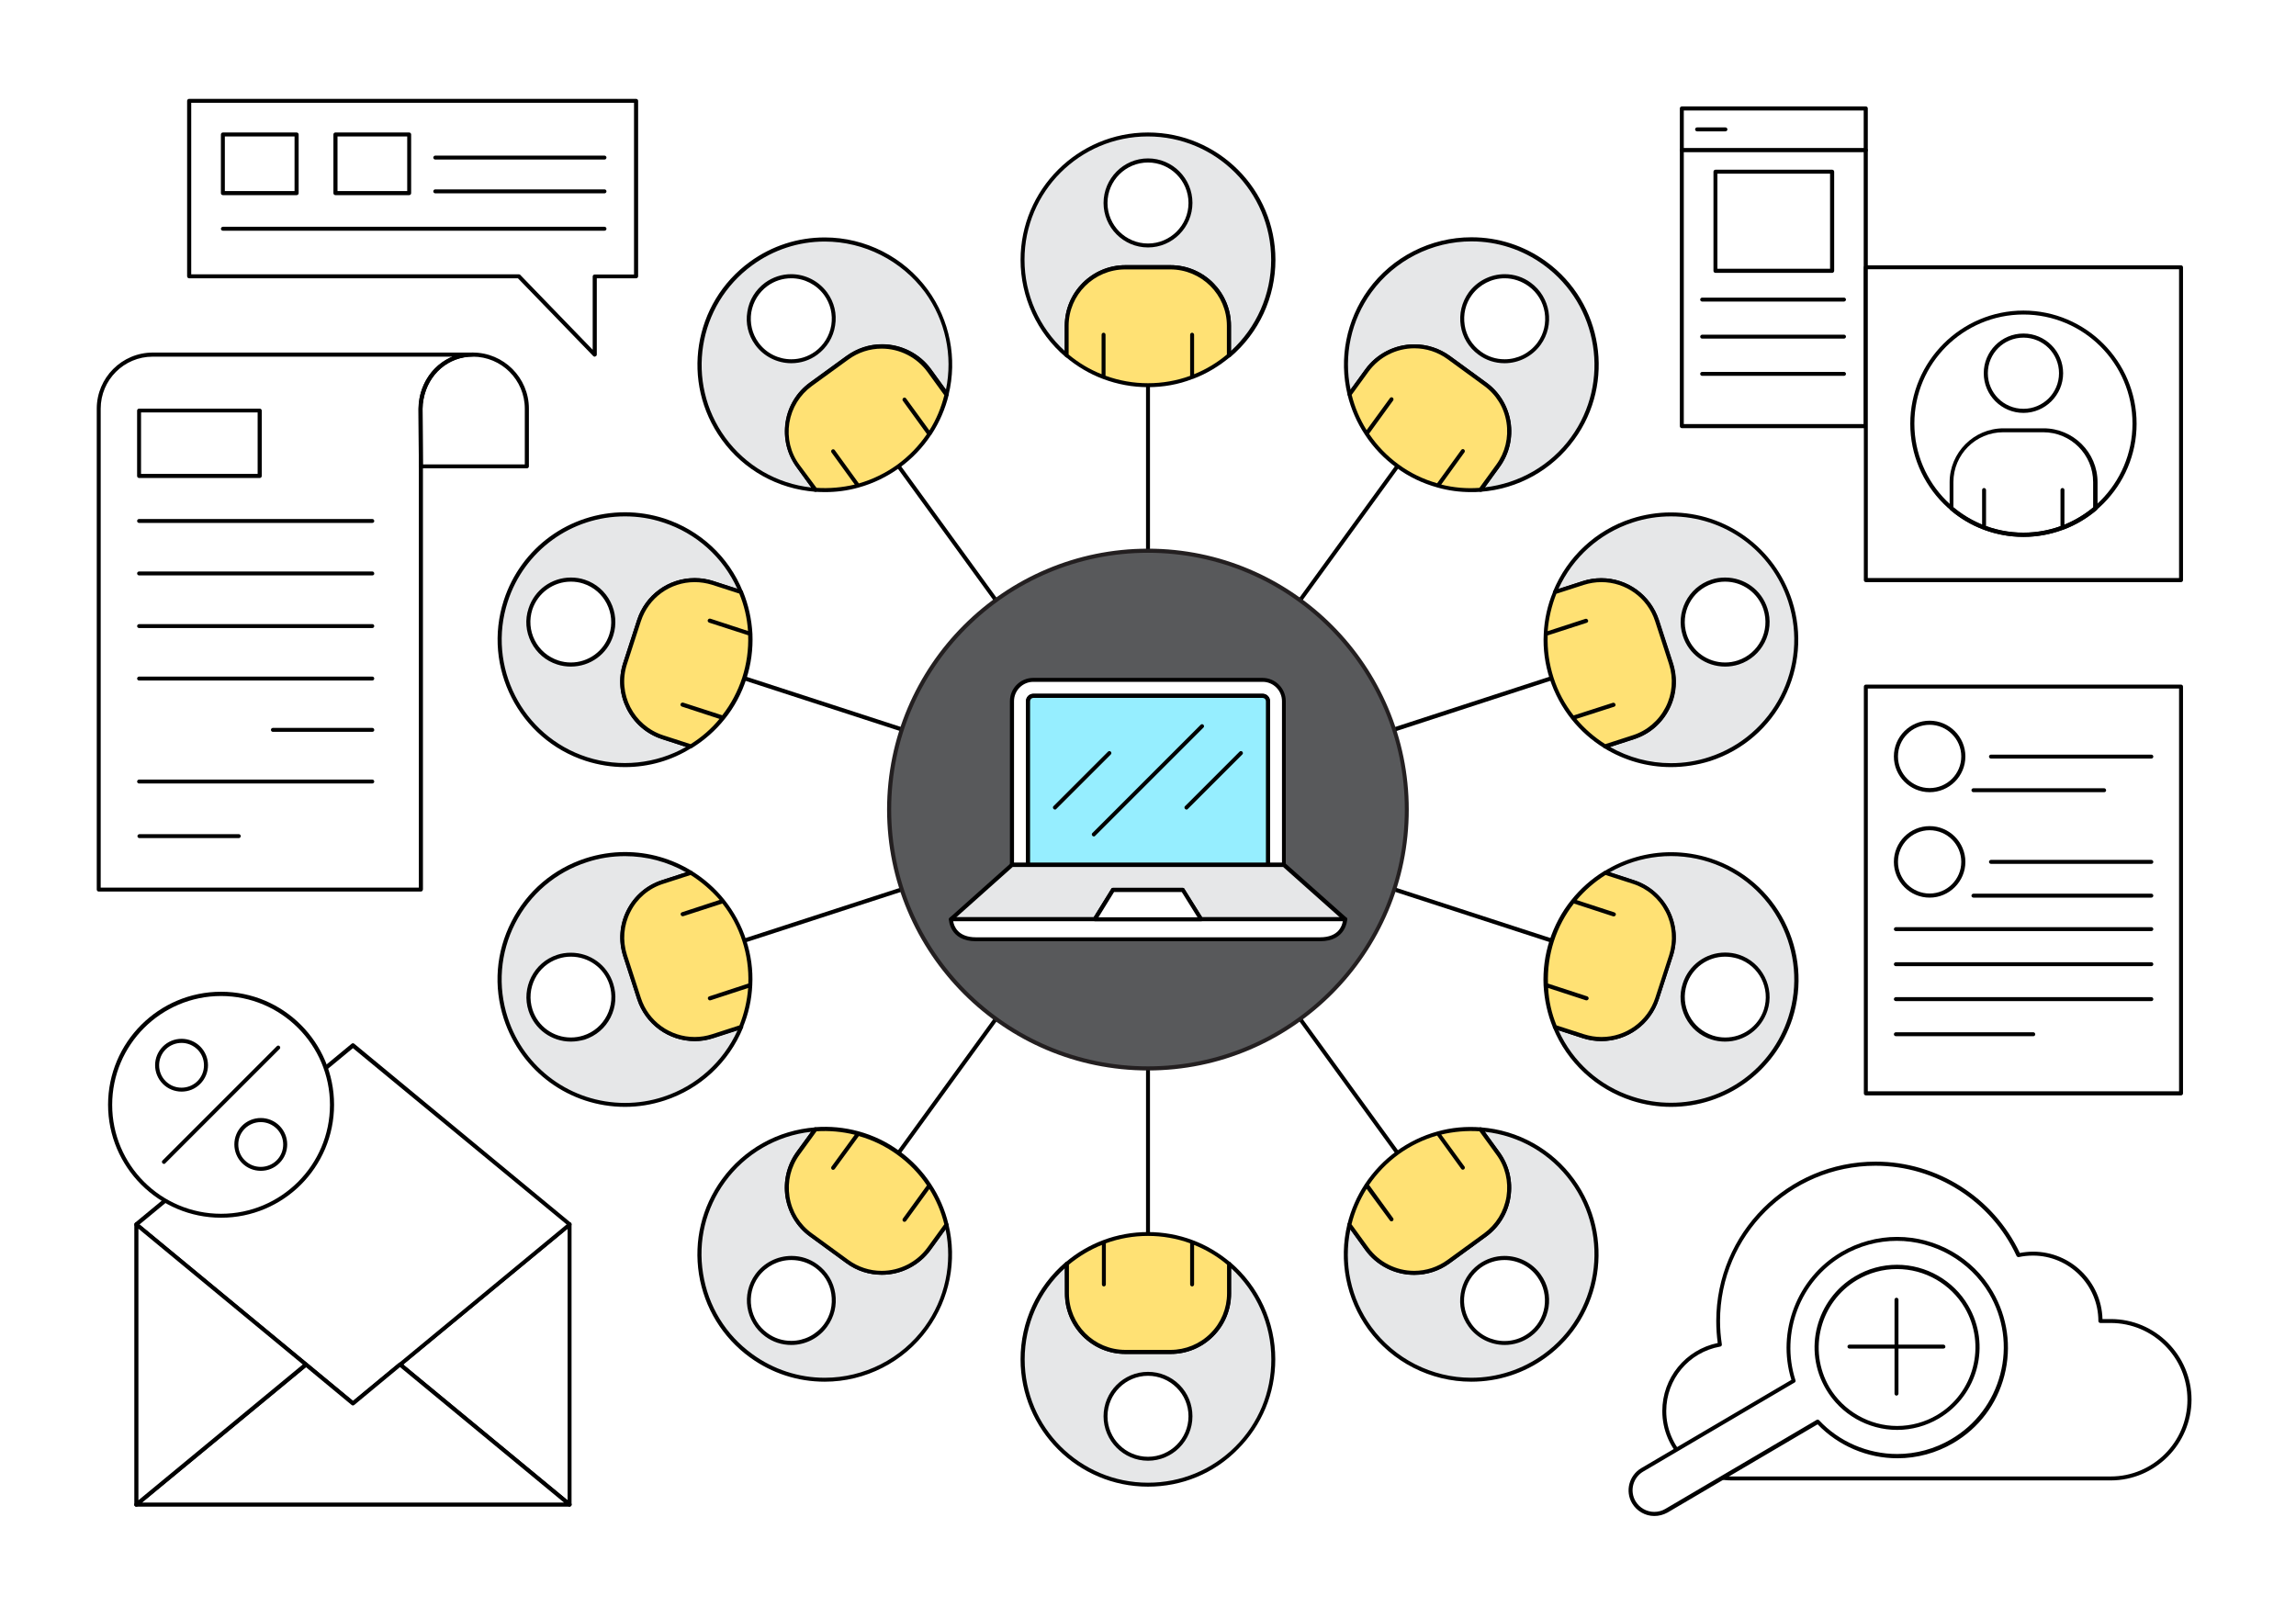 <?xml version="1.0" encoding="utf-8"?>
<!-- Generator: Adobe Illustrator 16.0.0, SVG Export Plug-In . SVG Version: 6.00 Build 0)  -->
<!DOCTYPE svg PUBLIC "-//W3C//DTD SVG 1.1//EN" "http://www.w3.org/Graphics/SVG/1.1/DTD/svg11.dtd">
<svg version="1.1" id="Layer_1" xmlns="http://www.w3.org/2000/svg" xmlns:xlink="http://www.w3.org/1999/xlink" x="0px" y="0px"
	 width="1400px" height="980px" viewBox="0 0 1400 980" enable-background="new 0 0 1400 980" xml:space="preserve">
<g>
	<g>
		<rect fill="#FFFFFF" width="1400" height="980"/>
	</g>
</g>
<g>
	<path fill="#E6E7E8" d="M776.4,158.5c0-42.2-34.2-76.4-76.4-76.4c-42.2,0-76.4,34.2-76.4,76.4c0,23.4,10.5,44.3,27,58.3v-18.1
		c0-19.7,16-35.7,35.7-35.7h27.5c19.7,0,35.7,16,35.7,35.7v18.1C765.9,202.7,776.4,181.8,776.4,158.5z"/>
	<path d="M749.4,218c-0.2,0-0.4,0-0.5-0.1c-0.4-0.2-0.7-0.6-0.7-1.1v-18.1c0-19-15.5-34.4-34.5-34.4h-27.5
		c-19,0-34.5,15.5-34.5,34.4v18.1c0,0.5-0.3,0.9-0.7,1.1c-0.4,0.2-1,0.1-1.3-0.2c-17.4-14.8-27.4-36.4-27.4-59.2
		c0-42.8,34.8-77.7,77.7-77.7c42.8,0,77.7,34.8,77.7,77.7c0,22.8-10,44.4-27.4,59.2C750,217.9,749.7,218,749.4,218z M686.2,161.7
		h27.5c20.4,0,36.9,16.6,36.9,36.9V214c15.6-14.3,24.5-34.4,24.5-55.6c0-41.5-33.7-75.2-75.2-75.2c-41.5,0-75.2,33.7-75.2,75.2
		c0,21.2,8.9,41.3,24.5,55.6v-15.4C649.3,178.3,665.9,161.7,686.2,161.7z"/>
</g>
<g>
	<path fill="#E6E7E8" d="M564.8,177.6c-24.8-34.2-72.6-41.7-106.8-16.9s-41.7,72.6-16.9,106.8c13.7,18.9,34.5,29.6,56.1,31.3
		l-10.6-14.6c-11.6-15.9-8-38.3,7.9-49.8l22.3-16.2c15.9-11.6,38.3-8,49.8,7.9l10.6,14.6C582.3,219.5,578.5,196.5,564.8,177.6z"/>
	<path d="M497.2,299.9C497.2,299.9,497.1,299.9,497.2,299.9c-22.9-1.7-43.7-13.3-57.1-31.8c-25.2-34.7-17.5-83.3,17.2-108.5
		c13.4-9.7,29.1-14.8,45.6-14.8c24.8,0,48.3,12,62.9,32c13.4,18.5,18,41.8,12.6,64c-0.1,0.5-0.5,0.8-1,0.9c-0.5,0.1-1-0.1-1.2-0.5
		l-10.6-14.6c-6.5-8.9-16.9-14.2-27.9-14.2c-7.3,0-14.3,2.3-20.2,6.6l-22.3,16.2c-7.4,5.4-12.3,13.4-13.8,22.5
		c-1.4,9.1,0.7,18.2,6.2,25.6l10.5,14.4c0.3,0.2,0.5,0.6,0.5,1C498.5,299.4,497.9,299.9,497.2,299.9
		C497.2,299.9,497.2,299.9,497.2,299.9z M502.9,147.3c-15.9,0-31.2,5-44.1,14.4c-33.6,24.4-41,71.5-16.6,105.1
		c12.5,17.2,31.5,28.2,52.5,30.5l-9-12.4c-5.8-8-8.1-17.7-6.6-27.5c1.5-9.7,6.8-18.3,14.8-24.1l22.3-16.2c6.4-4.6,13.8-7.1,21.7-7.1
		c11.8,0,23,5.7,29.9,15.2l9,12.4c4.3-20.7-0.3-42.2-12.8-59.4C549.7,158.9,526.9,147.3,502.9,147.3z"/>
</g>
<g>
	<path fill="#E6E7E8" d="M404.8,317.4c-40.2-13-83.3,8.9-96.3,49.1c-13,40.2,8.9,83.3,49.1,96.3c22.2,7.2,45.3,3.7,63.8-7.7
		l-17.2-5.6c-18.7-6.1-29-26.2-22.9-45l8.5-26.2c6.1-18.7,26.2-29,45-22.9l17.2,5.6C443.6,341.1,427,324.6,404.8,317.4z"/>
	<path d="M381.1,467.8c-8.1,0-16.2-1.3-24-3.8c-40.7-13.2-63.1-57.1-49.9-97.9c10.4-32.1,40.1-53.7,73.9-53.7c8.1,0,16.2,1.3,24,3.8
		c21.7,7.1,39.2,23.2,47.8,44.4c0.2,0.4,0.1,1-0.2,1.3c-0.3,0.4-0.8,0.5-1.3,0.3l-17.2-5.6c-3.5-1.1-7-1.7-10.7-1.7
		c-15,0-28.1,9.6-32.8,23.8l-8.5,26.2c-5.9,18.1,4.1,37.5,22.1,43.4l17.2,5.6c0.5,0.1,0.8,0.5,0.8,1c0.1,0.5-0.2,0.9-0.6,1.2
		C409.6,463.8,395.5,467.8,381.1,467.8z M381.1,314.9c-32.7,0-61.4,20.9-71.5,52c-12.8,39.4,8.8,82,48.3,94.8
		c20.1,6.5,42.2,4.2,60.4-6.2l-14.6-4.7c-19.4-6.3-30-27.2-23.7-46.5l8.5-26.2c5-15.3,19.1-25.5,35.1-25.5c3.9,0,7.7,0.6,11.4,1.8
		l14.6,4.7c-8.7-19.3-25.1-34-45.3-40.5C396.8,316.1,389,314.9,381.1,314.9z"/>
</g>
<g>
	<path fill="#E6E7E8" d="M357.5,524.6c-40.2,13-62.1,56.2-49.1,96.3c13,40.1,56.2,62.1,96.3,49.1c22.2-7.2,38.9-23.7,47.1-43.7
		l-17.2,5.6c-18.7,6.1-38.9-4.2-45-22.9l-8.5-26.2c-6.1-18.7,4.2-38.9,22.9-45l17.2-5.6C402.9,520.9,379.7,517.4,357.5,524.6z"/>
	<path d="M381.1,675c-33.7,0-63.4-21.6-73.9-53.7c-6.4-19.7-4.8-40.8,4.7-59.3c9.4-18.5,25.5-32.2,45.2-38.6
		c7.8-2.5,15.9-3.8,24-3.8c14.4,0,28.5,4,40.8,11.6c0.4,0.3,0.6,0.7,0.6,1.2c-0.1,0.5-0.4,0.9-0.8,1l-17.2,5.6
		c-8.8,2.8-15.9,8.9-20,17.1c-4.2,8.2-4.9,17.5-2.1,26.3l8.5,26.2c4.6,14.2,17.8,23.8,32.8,23.8c3.6,0,7.2-0.6,10.7-1.7l17.2-5.6
		c0.5-0.2,1,0,1.3,0.3c0.3,0.4,0.4,0.9,0.2,1.3c-8.7,21.2-26.1,37.3-47.8,44.4C397.3,673.7,389.3,675,381.1,675z M381.1,522.1
		c-7.9,0-15.7,1.2-23.2,3.7c-19.1,6.2-34.7,19.5-43.8,37.4c-9.1,17.9-10.7,38.3-4.5,57.4c10.1,31.1,38.8,52,71.5,52
		c7.9,0,15.7-1.2,23.3-3.7c20.2-6.6,36.5-21.2,45.3-40.5l-14.6,4.7c-3.7,1.2-7.5,1.8-11.4,1.8c-16,0-30.1-10.3-35.1-25.5l-8.5-26.2
		c-3-9.4-2.3-19.4,2.2-28.2c4.5-8.8,12.1-15.3,21.5-18.3l14.6-4.7C407,525.5,394.2,522.1,381.1,522.1z"/>
</g>
<g>
	<path fill="#E6E7E8" d="M441.1,720c-24.8,34.2-17.2,82,16.9,106.8c34.2,24.8,82,17.2,106.8-16.9c13.7-18.9,17.5-42,12.4-63
		l-10.6,14.6c-11.6,15.9-33.9,19.5-49.8,7.9l-22.2-16.2c-15.9-11.6-19.5-33.9-7.9-49.8l10.6-14.6C475.6,690.4,454.8,701.1,441.1,720
		z"/>
	<path d="M502.9,842.6C502.9,842.6,502.9,842.6,502.9,842.6c-16.5,0-32.2-5.1-45.6-14.8c-16.8-12.2-27.8-30.2-31.1-50.7
		c-3.2-20.5,1.7-41,13.9-57.8c13.4-18.5,34.2-30.1,57-31.8c0.5,0,0.9,0.2,1.2,0.6c0.2,0.4,0.2,0.9-0.1,1.3l-10.6,14.6
		c-5.4,7.4-7.6,16.5-6.2,25.6c1.4,9.1,6.3,17.1,13.8,22.5l22.2,16.2c5.9,4.3,12.9,6.6,20.2,6.6c11,0,21.4-5.3,27.9-14.2l10.6-14.6
		c0.3-0.4,0.8-0.6,1.2-0.5c0.5,0.1,0.8,0.5,1,0.9c5.4,22.2,0.8,45.6-12.6,64C551.2,830.6,527.7,842.6,502.9,842.6z M494.6,690.2
		c-21,2.3-40.1,13.4-52.5,30.5c-11.8,16.3-16.6,36.1-13.4,56c3.1,19.8,13.8,37.3,30.1,49.1c12.9,9.4,28.2,14.4,44.1,14.4
		c24,0,46.8-11.6,60.9-31c12.5-17.2,17.1-38.7,12.8-59.4l-9,12.4c-6.9,9.5-18.1,15.2-29.9,15.2c-7.8,0-15.3-2.4-21.7-7.1l-22.2-16.2
		c-8-5.8-13.2-14.4-14.8-24.1c-1.5-9.7,0.8-19.5,6.6-27.5L494.6,690.2z"/>
</g>
<g>
	<path fill="#E6E7E8" d="M623.6,829c0,42.2,34.2,76.4,76.5,76.4c42.2,0,76.4-34.2,76.4-76.4c0-23.4-10.5-44.3-27-58.3l0,18.1
		c0,19.7-16,35.7-35.7,35.7h-27.5c-19.7,0-35.7-16-35.7-35.7l0-18.1C634,784.7,623.6,805.6,623.6,829z"/>
	<path d="M700,906.6c-42.8,0-77.7-34.8-77.7-77.7c0-22.8,10-44.4,27.4-59.2c0.4-0.3,0.9-0.4,1.3-0.2c0.4,0.2,0.7,0.6,0.7,1.1l0,18.1
		c0,9.2,3.6,17.9,10.1,24.4c6.5,6.5,15.2,10.1,24.4,10.1h27.5c9.2,0,17.9-3.6,24.4-10.1c6.5-6.5,10.1-15.2,10.1-24.4l0-18.1
		c0-0.5,0.3-0.9,0.7-1.1c0.4-0.2,1-0.1,1.3,0.2c17.4,14.8,27.4,36.4,27.4,59.2c0,20.7-8.1,40.3-22.8,54.9
		C740.3,898.6,720.7,906.6,700,906.6z M649.3,773.4c-15.6,14.3-24.5,34.4-24.5,55.6c0,41.5,33.7,75.2,75.2,75.2
		c20.1,0,39-7.8,53.2-22c14.2-14.2,22-33.1,22-53.2c0-21.2-8.9-41.3-24.5-55.6l0,15.4c0,9.9-3.8,19.1-10.8,26.1
		c-7,7-16.2,10.8-26.1,10.8h-27.5c-9.9,0-19.1-3.8-26.1-10.8c-7-7-10.8-16.2-10.8-26.1L649.3,773.4z"/>
</g>
<g>
	<path fill="#E6E7E8" d="M835.2,809.9C860,844,907.8,851.6,942,826.8c34.2-24.8,41.7-72.6,16.9-106.8
		c-13.7-18.9-34.5-29.6-56.1-31.3l10.6,14.6c11.6,15.9,8,38.3-7.9,49.8l-22.3,16.2c-15.9,11.6-38.3,8-49.8-7.9l-10.6-14.6
		C817.7,767.9,821.5,791,835.2,809.9z"/>
	<path d="M897.1,842.6C897.1,842.6,897.1,842.6,897.1,842.6c-24.8,0-48.3-12-62.9-32c-13.4-18.5-18-41.8-12.6-64.1
		c0.1-0.5,0.5-0.8,1-0.9c0.5-0.1,1,0.1,1.2,0.5l10.6,14.6c6.5,8.9,16.9,14.2,27.9,14.2c7.3,0,14.3-2.3,20.2-6.6l22.3-16.2
		c7.4-5.4,12.3-13.4,13.8-22.5c1.4-9.1-0.7-18.2-6.2-25.6l-10.6-14.6c-0.3-0.4-0.3-0.9-0.1-1.3c0.2-0.4,0.7-0.7,1.2-0.6
		c22.8,1.7,43.6,13.3,57,31.8c25.2,34.7,17.5,83.3-17.2,108.5C929.4,837.5,913.6,842.6,897.1,842.6z M823.4,749.8
		c-4.3,20.7,0.3,42.2,12.8,59.4c14.1,19.4,36.9,31,60.9,31c15.9,0,31.2-5,44.2-14.4c33.5-24.4,41-71.5,16.6-105.1
		c-12.5-17.2-31.5-28.2-52.5-30.5l9,12.4c5.8,8,8.1,17.7,6.6,27.5c-1.5,9.7-6.8,18.3-14.8,24.1L884,770.4
		c-6.3,4.6-13.8,7.1-21.7,7.1c-11.8,0-23-5.7-29.9-15.2L823.4,749.8z"/>
</g>
<g>
	<path fill="#E6E7E8" d="M995.2,670c40.2,13,83.3-8.9,96.3-49.1c13-40.1-8.9-83.3-49.1-96.3c-22.2-7.2-45.3-3.7-63.8,7.7l17.2,5.6
		c18.7,6.1,29,26.2,22.9,45l-8.5,26.2c-6.1,18.7-26.2,29-45,22.9l-17.2-5.6C956.4,646.4,973,662.8,995.2,670z"/>
	<path d="M1018.9,675C1018.9,675,1018.9,675,1018.9,675c-8.1,0-16.2-1.3-24-3.8c-21.7-7.1-39.2-23.2-47.9-44.4
		c-0.2-0.4-0.1-1,0.2-1.3c0.3-0.4,0.8-0.5,1.3-0.3l17.2,5.6c3.5,1.1,7,1.7,10.7,1.7c0,0,0,0,0,0c15,0,28.1-9.6,32.8-23.8l8.5-26.2
		c2.8-8.8,2.1-18.1-2.1-26.3c-4.2-8.2-11.3-14.3-20-17.1l-17.2-5.6c-0.5-0.1-0.8-0.5-0.8-1c-0.1-0.5,0.2-0.9,0.6-1.2
		c12.3-7.6,26.4-11.6,40.8-11.6c8.1,0,16.2,1.3,24,3.8c40.7,13.2,63.1,57.1,49.9,97.9C1082.3,653.4,1052.6,675,1018.9,675z
		 M950.3,628.3c8.7,19.3,25.1,34,45.3,40.5c7.6,2.5,15.4,3.7,23.3,3.7c32.7,0,61.4-20.9,71.5-52c12.8-39.4-8.9-82-48.3-94.8
		c-20.1-6.5-42.2-4.2-60.4,6.2l14.6,4.8c9.4,3,17,9.6,21.5,18.3c4.5,8.8,5.3,18.8,2.2,28.2l-8.5,26.2c-5,15.3-19.1,25.5-35.1,25.5
		c0,0,0,0,0,0c-3.9,0-7.7-0.6-11.4-1.8L950.3,628.3z"/>
</g>
<g>
	<path fill="#E6E7E8" d="M1042.5,462.8c40.2-13,62.1-56.2,49.1-96.3c-13-40.1-56.2-62.1-96.3-49.1c-22.2,7.2-38.9,23.7-47.1,43.7
		l17.2-5.6c18.7-6.1,38.9,4.2,45,22.9l8.5,26.2c6.1,18.7-4.2,38.9-22.9,45l-17.2,5.6C997.1,466.5,1020.2,470,1042.5,462.8z"/>
	<path d="M1018.9,467.8C1018.9,467.8,1018.9,467.8,1018.9,467.8c-14.4,0-28.5-4-40.8-11.6c-0.4-0.3-0.6-0.7-0.6-1.2
		c0.1-0.5,0.4-0.9,0.8-1l17.2-5.6c8.8-2.8,15.9-8.9,20.1-17.1c4.2-8.2,4.9-17.5,2.1-26.3l-8.5-26.2c-4.6-14.2-17.8-23.8-32.8-23.8
		c-3.6,0-7.2,0.6-10.7,1.7l-17.2,5.6c-0.5,0.1-1,0-1.3-0.3c-0.3-0.4-0.4-0.9-0.2-1.3c8.7-21.2,26.1-37.4,47.8-44.4
		c7.8-2.5,15.9-3.8,24-3.8c33.7,0,63.4,21.6,73.9,53.7c13.2,40.7-9.1,84.7-49.9,97.9C1035.1,466.5,1027,467.8,1018.9,467.8z
		 M981.7,455.5c11.4,6.5,24.2,9.9,37.2,9.9c0,0,0,0,0,0c7.9,0,15.7-1.2,23.2-3.7c39.4-12.8,61.1-55.3,48.3-94.8
		c-10.1-31.1-38.8-52-71.5-52c-7.9,0-15.7,1.2-23.3,3.7c-20.2,6.6-36.5,21.2-45.3,40.5l14.6-4.7c3.7-1.2,7.5-1.8,11.4-1.8
		c16,0,30.1,10.3,35.1,25.5l8.5,26.2c3,9.4,2.3,19.4-2.2,28.2c-4.5,8.8-12.1,15.3-21.5,18.3L981.7,455.5z"/>
</g>
<g>
	<path fill="#E6E7E8" d="M958.9,267.4c24.8-34.2,17.2-82-16.9-106.8c-34.2-24.8-82-17.2-106.8,16.9c-13.7,18.9-17.5,42-12.4,63
		l10.6-14.6c11.6-15.9,33.9-19.5,49.8-7.9l22.2,16.2c15.9,11.6,19.5,33.9,7.9,49.8l-10.6,14.6C924.4,297.1,945.2,286.3,958.9,267.4z
		"/>
	<path d="M902.8,299.9c-0.4,0-0.9-0.2-1.1-0.6c-0.2-0.4-0.2-0.9,0.1-1.3l10.6-14.6c5.4-7.4,7.6-16.5,6.2-25.6
		c-1.4-9.1-6.3-17.1-13.8-22.5L882.6,219c-5.9-4.3-12.9-6.6-20.2-6.6c-11,0-21.4,5.3-27.9,14.2l-10.6,14.6c-0.3,0.4-0.8,0.6-1.2,0.5
		c-0.5-0.1-0.8-0.5-1-0.9c-5.4-22.2-0.8-45.6,12.6-64.1c14.6-20.1,38.1-32,62.9-32c16.5,0,32.2,5.1,45.6,14.8
		c34.7,25.2,42.4,73.9,17.2,108.5C946.5,286.6,925.7,298.2,902.8,299.9C902.8,299.9,902.8,299.9,902.8,299.9z M862.3,210
		c7.8,0,15.3,2.4,21.7,7l22.2,16.2c8,5.8,13.2,14.3,14.8,24.1c1.5,9.7-0.8,19.5-6.6,27.5l-9,12.4c21-2.4,40.1-13.4,52.5-30.5
		c24.4-33.5,16.9-80.7-16.6-105.1c-12.9-9.4-28.2-14.4-44.1-14.4c-24,0-46.8,11.6-60.9,31c-12.5,17.2-17.1,38.6-12.8,59.4l9-12.4
		C839.4,215.7,850.5,210,862.3,210z"/>
</g>
<g>
	<path d="M700,359.3c-0.7,0-1.2-0.6-1.2-1.2V234.9c0-0.7,0.6-1.2,1.2-1.2c0.7,0,1.2,0.6,1.2,1.2v123.2
		C701.2,358.8,700.7,359.3,700,359.3z"/>
</g>
<g>
	<circle fill="#FFFFFF" cx="700" cy="123.7" r="25.9"/>
	<path d="M700,150.9c-15,0-27.1-12.2-27.1-27.1S685,96.6,700,96.6s27.1,12.2,27.1,27.1S715,150.9,700,150.9z M700,99.1
		c-13.6,0-24.7,11.1-24.7,24.7s11.1,24.7,24.7,24.7s24.7-11.1,24.7-24.7S713.6,99.1,700,99.1z"/>
</g>
<g>
	<path fill="#FFE174" d="M713.7,163h-27.5c-19.7,0-35.7,16-35.7,35.7v18.1c6.6,5.6,14.2,10.1,22.5,13.3v-25.9V230
		c8.4,3.2,17.4,4.9,26.9,4.9c9.5,0,18.5-1.7,26.9-4.9v-25.9V230c8.3-3.1,15.9-7.6,22.5-13.3v-18.1C749.4,178.9,733.5,163,713.7,163z
		"/>
	<path d="M700,236.1c-9.4,0-18.6-1.7-27.4-5c0,0,0,0,0,0c-8.3-3.1-16-7.7-22.9-13.5c-0.3-0.2-0.4-0.6-0.4-0.9v-18.1
		c0-20.4,16.6-36.9,36.9-36.9h27.5c20.4,0,36.9,16.6,36.9,36.9v18.1c0,0.4-0.2,0.7-0.4,0.9c-6.8,5.7-14.4,10.3-22.6,13.4
		c-0.1,0.1-0.3,0.1-0.4,0.1C718.5,234.5,709.3,236.1,700,236.1z M674.3,229.2c16.5,6,34.9,6,51.4,0v-25.1c0-0.7,0.6-1.2,1.2-1.2
		s1.2,0.6,1.2,1.2v24.1c7.3-2.9,14-7,20-12v-17.5c0-19-15.5-34.4-34.5-34.4h-27.5c-19,0-34.5,15.5-34.5,34.4v17.5
		c6.1,5.1,12.8,9.1,20.1,12v-24.1c0-0.7,0.6-1.2,1.2-1.2c0.7,0,1.2,0.6,1.2,1.2V229.2z"/>
</g>
<g>
	<path d="M620.3,385.2c-0.4,0-0.8-0.2-1-0.5l-72.4-99.7c-0.4-0.6-0.3-1.3,0.3-1.7c0.6-0.4,1.3-0.3,1.7,0.3l72.4,99.7
		c0.4,0.6,0.3,1.3-0.3,1.7C620.8,385.1,620.5,385.2,620.3,385.2z"/>
</g>
<g>
	<circle fill="#FFFFFF" cx="482.5" cy="194.4" r="25.9"/>
	<path d="M482.5,221.5c-8.7,0-16.9-4.2-22-11.2c-4.3-5.9-6-13-4.8-20.2c1.1-7.2,5-13.4,10.8-17.7c4.7-3.4,10.2-5.2,15.9-5.2
		c8.7,0,16.9,4.2,22,11.2c4.3,5.9,6,13,4.8,20.2c-1.1,7.2-5,13.4-10.8,17.7C493.8,219.7,488.3,221.5,482.5,221.5z M482.5,169.7
		c-5.2,0-10.2,1.6-14.5,4.7c-5.3,3.9-8.8,9.6-9.9,16.1c-1,6.5,0.5,13,4.4,18.4c4.6,6.4,12.1,10.2,20,10.2c5.2,0,10.2-1.6,14.5-4.7
		c5.3-3.9,8.8-9.6,9.9-16.1c1-6.5-0.5-13-4.4-18.4C497.8,173.5,490.4,169.7,482.5,169.7z"/>
</g>
<g>
	<path fill="#FFE174" d="M516.7,218.1l-22.3,16.2c-15.9,11.6-19.5,33.9-7.9,49.8l10.6,14.6c8.7,0.7,17.5-0.1,26-2.5l-15.2-21
		l15.2,21c8.6-2.4,17-6.3,24.6-11.9c7.7-5.6,14-12.3,18.9-19.8l-15.2-21l15.2,21c4.9-7.4,8.4-15.5,10.4-24l-10.6-14.6
		C555,210,532.7,206.5,516.7,218.1z"/>
	<path d="M503,300.1c-2,0-4-0.1-5.9-0.2c-0.4,0-0.7-0.2-0.9-0.5l-10.6-14.6c-5.8-8-8.1-17.7-6.6-27.5c1.5-9.7,6.8-18.3,14.8-24.1
		l22.3-16.2c6.4-4.6,13.8-7.1,21.7-7.1c11.8,0,23,5.7,29.9,15.2l10.6,14.6c0.2,0.3,0.3,0.7,0.2,1c-2.1,8.6-5.6,16.7-10.4,24.1
		c-0.1,0.2-0.2,0.4-0.4,0.5c-5.1,7.7-11.5,14.4-19.1,19.9c-7.6,5.5-16,9.6-25,12.1c0,0,0,0,0,0C516.9,299.2,510,300.1,503,300.1z
		 M497.9,297.5c7.8,0.5,15.7-0.2,23.3-2L507,275.9c-0.2-0.2-0.2-0.5-0.2-0.7c0-0.4,0.2-0.8,0.5-1c0.6-0.4,1.3-0.3,1.7,0.3l14.7,20.3
		c8.4-2.4,16.3-6.3,23.4-11.4c7.1-5.2,13.2-11.5,18.1-18.7l-14.7-20.3c-0.2-0.2-0.2-0.5-0.2-0.7c0-0.4,0.2-0.8,0.5-1
		c0.6-0.4,1.3-0.3,1.7,0.3l14.2,19.5c4.2-6.6,7.2-13.9,9.1-21.5l-10.3-14.2c-6.5-8.9-16.9-14.2-27.9-14.2c-7.3,0-14.3,2.3-20.2,6.6
		l-22.3,16.2c-7.4,5.4-12.3,13.4-13.8,22.5c-1.4,9.1,0.7,18.2,6.2,25.6L497.9,297.5z"/>
</g>
<g>
	<path d="M571,453c-0.1,0-0.3,0-0.4-0.1l-117.2-38.1c-0.6-0.2-1-0.9-0.8-1.6c0.2-0.6,0.9-1,1.6-0.8l117.2,38.1
		c0.6,0.2,1,0.9,0.8,1.6C572,452.7,571.5,453,571,453z"/>
</g>
<g>
	<path fill="#FFFFFF" d="M356.1,354.8c13.6,4.4,21,19,16.6,32.6c-4.4,13.6-19,21-32.6,16.6c-13.6-4.4-21-19-16.6-32.6
		C327.9,357.8,342.5,350.3,356.1,354.8z"/>
	<path d="M348.1,406.5c-2.8,0-5.7-0.4-8.4-1.3c-6.9-2.2-12.5-7-15.8-13.5c-3.3-6.5-3.9-13.8-1.6-20.7c3.6-11.2,14-18.8,25.8-18.8
		c2.8,0,5.7,0.4,8.4,1.3c14.2,4.6,22,20,17.4,34.2C370.3,399,359.9,406.5,348.1,406.5z M348.1,354.7c-10.7,0-20.1,6.9-23.5,17
		c-2,6.3-1.5,12.9,1.5,18.8c3,5.9,8.1,10.2,14.4,12.3c2.5,0.8,5,1.2,7.6,1.2c10.7,0,20.1-6.9,23.4-17c4.2-12.9-2.9-26.9-15.8-31.1
		C353.3,355.1,350.7,354.7,348.1,354.7z"/>
</g>
<g>
	<path fill="#FFE174" d="M389.7,378.4l-8.5,26.2c-6.1,18.7,4.2,38.9,22.9,45l17.2,5.6c7.4-4.6,14.1-10.4,19.6-17.3l-24.7-8l24.7,8
		c5.6-7,10-15.1,13-24.1c2.9-9,4.1-18.2,3.7-27.1l-24.7-8l24.7,8c-0.4-8.8-2.4-17.5-5.7-25.5l-17.2-5.6
		C415.9,349.4,395.8,359.7,389.7,378.4z"/>
	<path d="M421.3,456.4c-0.1,0-0.3,0-0.4-0.1l-17.2-5.6c-19.4-6.3-30-27.2-23.7-46.5l8.5-26.2c5-15.3,19.1-25.5,35.1-25.5
		c3.9,0,7.7,0.6,11.4,1.8l17.2,5.6c0.3,0.1,0.6,0.4,0.8,0.7c3.4,8.3,5.3,17,5.8,25.9c0,0,0,0,0,0c0.4,9.3-0.8,18.6-3.7,27.5
		s-7.3,17.2-13.2,24.5c0,0,0,0,0,0c-5.6,7-12.3,12.9-19.9,17.6C421.8,456.3,421.5,456.4,421.3,456.4z M423.6,355
		c-15,0-28.1,9.6-32.8,23.8l-8.5,26.2c-5.9,18.1,4.1,37.5,22.1,43.4l16.7,5.4c6.7-4.2,12.6-9.3,17.6-15.4l-22.9-7.5
		c-0.5-0.2-0.9-0.7-0.9-1.2c0-0.1,0-0.3,0.1-0.4c0.2-0.6,0.9-1,1.6-0.8l23.8,7.7c5.4-6.9,9.5-14.7,12.2-23
		c2.7-8.4,3.9-17.1,3.6-25.8l-23.8-7.7c-0.5-0.2-0.9-0.7-0.9-1.2c0-0.1,0-0.3,0.1-0.4c0.2-0.6,0.9-1,1.6-0.8l22.9,7.5
		c-0.5-7.8-2.3-15.5-5.3-22.8l-16.7-5.4C430.8,355.6,427.2,355,423.6,355z"/>
</g>
<g>
	<path d="M453.9,574.9c-0.5,0-1-0.3-1.2-0.9c-0.2-0.6,0.1-1.3,0.8-1.6l117.2-38.1c0.6-0.2,1.3,0.1,1.6,0.8c0.2,0.6-0.1,1.3-0.8,1.6
		l-117.2,38.1C454.1,574.9,454,574.9,453.9,574.9z"/>
</g>
<g>
	<path fill="#FFFFFF" d="M340.1,583.4c13.6-4.4,28.2,3,32.6,16.6s-3,28.2-16.6,32.6c-13.6,4.4-28.2-3-32.6-16.6
		C319.1,602.4,326.5,587.8,340.1,583.4z"/>
	<path d="M348.1,635.2c-11.8,0-22.1-7.5-25.8-18.7c-4.6-14.2,3.2-29.6,17.4-34.2c2.7-0.9,5.5-1.3,8.4-1.3c11.8,0,22.2,7.5,25.8,18.8
		c2.2,6.9,1.7,14.2-1.6,20.7c-3.3,6.5-8.9,11.2-15.8,13.5C353.8,634.7,351,635.2,348.1,635.2z M348.1,583.4c-2.6,0-5.1,0.4-7.6,1.2
		c-12.9,4.2-20,18.1-15.8,31.1c3.3,10.2,12.7,17,23.4,17c2.6,0,5.1-0.4,7.6-1.2c6.3-2,11.4-6.4,14.4-12.3c3-5.9,3.5-12.6,1.5-18.8
		C368.3,590.2,358.8,583.4,348.1,583.4z"/>
</g>
<g>
	<path fill="#FFE174" d="M381.2,582.8l8.5,26.2c6.1,18.7,26.2,29,45,22.9l17.2-5.6c3.3-8,5.3-16.7,5.7-25.5l-24.7,8l24.7-8
		c0.4-8.9-0.7-18.1-3.7-27.1c-2.9-9-7.4-17.1-13-24.1l-24.7,8l24.7-8c-5.5-6.9-12.2-12.8-19.6-17.3l-17.2,5.6
		C385.4,544,375.1,564.1,381.2,582.8z"/>
	<path d="M423.6,634.9C423.6,634.9,423.6,634.9,423.6,634.9c-16,0-30.1-10.3-35.1-25.5l-8.5-26.2c-3-9.4-2.3-19.4,2.2-28.2
		c4.5-8.8,12.1-15.3,21.5-18.3l17.2-5.6c0.3-0.1,0.7-0.1,1,0.1c7.6,4.7,14.3,10.6,19.9,17.6c5.8,7.3,10.3,15.5,13.2,24.5
		c2.9,8.9,4.2,18.2,3.7,27.5c0,0,0,0,0,0c-0.4,8.9-2.3,17.6-5.8,25.9c-0.1,0.3-0.4,0.6-0.8,0.7l-17.2,5.6
		C431.3,634.3,427.5,634.9,423.6,634.9z M421.1,533.6l-16.7,5.4c-8.8,2.8-15.9,8.9-20,17.1c-4.2,8.2-4.9,17.5-2.1,26.3l8.5,26.2
		c4.6,14.2,17.8,23.8,32.8,23.8c0,0,0,0,0,0c3.6,0,7.2-0.6,10.6-1.7l16.7-5.4c2.9-7.3,4.7-15,5.3-22.8l-22.9,7.5
		c-0.7,0.2-1.3-0.1-1.6-0.8c0-0.1-0.1-0.3-0.1-0.4c0-0.5,0.3-1,0.9-1.2l23.8-7.8c0.3-8.8-0.9-17.4-3.6-25.8
		c-2.7-8.4-6.8-16.1-12.2-23l-23.8,7.7c-0.7,0.2-1.3-0.1-1.6-0.8c0-0.1-0.1-0.3-0.1-0.4c0-0.5,0.3-1,0.9-1.2l22.9-7.5
		C433.7,543,427.8,537.8,421.1,533.6z"/>
</g>
<g>
	<path d="M547.9,704.3c-0.3,0-0.5-0.1-0.7-0.2c-0.6-0.4-0.7-1.2-0.3-1.7l72.4-99.7c0.4-0.6,1.2-0.7,1.7-0.3c0.6,0.4,0.7,1.2,0.3,1.7
		l-72.4,99.7C548.6,704.2,548.3,704.3,547.9,704.3z"/>
</g>
<g>
	<path fill="#FFFFFF" d="M461.6,777.8c8.4-11.6,24.6-14.1,36.2-5.7c11.6,8.4,14.1,24.6,5.7,36.2c-8.4,11.6-24.6,14.1-36.2,5.7
		C455.7,805.6,453.2,789.4,461.6,777.8z"/>
	<path d="M482.5,820.2c-5.8,0-11.3-1.8-15.9-5.2c-12.1-8.8-14.8-25.8-6-37.9c5.1-7,13.3-11.2,22-11.2c5.8,0,11.3,1.8,15.9,5.2
		c5.9,4.3,9.7,10.5,10.8,17.7c1.1,7.2-0.6,14.3-4.9,20.2C499.4,816,491.2,820.2,482.5,820.2z M482.5,768.4c-7.9,0-15.3,3.8-20,10.2
		c-8,11-5.5,26.5,5.5,34.4c4.2,3.1,9.2,4.7,14.5,4.7c7.9,0,15.3-3.8,20-10.2c3.9-5.3,5.4-11.8,4.4-18.4c-1-6.5-4.5-12.2-9.9-16.1
		C492.8,770,487.8,768.4,482.5,768.4z"/>
</g>
<g>
	<path fill="#FFE174" d="M494.5,753.2l22.2,16.2c15.9,11.6,38.3,8.1,49.8-7.9l10.6-14.6c-2.1-8.5-5.5-16.6-10.4-24l-15.2,21l15.2-21
		c-4.9-7.5-11.2-14.2-18.9-19.8s-16-9.5-24.7-11.9l-15.2,21l15.2-21c-8.5-2.3-17.3-3.2-26-2.5l-10.6,14.6
		C475,719.3,478.5,741.6,494.5,753.2z"/>
	<path d="M537.7,777.4C537.7,777.4,537.7,777.4,537.7,777.4c-7.8,0-15.3-2.4-21.7-7.1l-22.2-16.2c-8-5.8-13.2-14.4-14.8-24.1
		c-1.5-9.7,0.8-19.5,6.6-27.5l10.6-14.6c0.2-0.3,0.5-0.5,0.9-0.5c8.9-0.7,17.9,0.2,26.4,2.5c0,0,0,0,0,0c9,2.5,17.5,6.5,25,12.1
		c7.6,5.5,14.1,12.3,19.2,20.1c0,0,0,0,0,0c4.9,7.4,8.5,15.6,10.6,24.4c0.1,0.4,0,0.7-0.2,1l-10.6,14.6
		C560.6,771.7,549.5,777.4,537.7,777.4z M497.9,689.9l-10.3,14.2c-5.4,7.4-7.6,16.5-6.2,25.6c1.4,9.1,6.3,17.1,13.8,22.5l22.2,16.2
		c5.9,4.3,12.9,6.6,20.2,6.6c0,0,0,0,0,0c11,0,21.4-5.3,27.9-14.2l10.3-14.2c-1.9-7.7-5-14.9-9.1-21.5l-14.2,19.5
		c-0.4,0.5-1.2,0.7-1.7,0.3c-0.3-0.2-0.5-0.6-0.5-1c0-0.3,0.1-0.5,0.2-0.7l14.7-20.3c-4.9-7.3-11-13.6-18.1-18.7
		c-7.1-5.2-15-9-23.4-11.4L509,712.9c-0.4,0.5-1.2,0.7-1.7,0.3c-0.3-0.2-0.5-0.6-0.5-1c0-0.3,0.1-0.5,0.2-0.7l14.2-19.5
		C513.6,690.1,505.7,689.4,497.9,689.9z"/>
</g>
<g>
	<path d="M700,753.8c-0.7,0-1.2-0.6-1.2-1.2V629.3c0-0.7,0.6-1.2,1.2-1.2c0.7,0,1.2,0.6,1.2,1.2v123.2
		C701.2,753.2,700.7,753.8,700,753.8z"/>
</g>
<g>
	<path fill="#FFFFFF" d="M674.1,863.7c0-14.3,11.6-25.9,25.9-25.9c14.3,0,25.9,11.6,25.9,25.9c0,14.3-11.6,25.9-25.9,25.9
		C685.7,889.6,674.1,878,674.1,863.7z"/>
	<path d="M700,890.8L700,890.8c-15,0-27.1-12.2-27.1-27.1c0-15,12.2-27.1,27.1-27.1c7.2,0,14.1,2.8,19.2,7.9
		c5.1,5.1,7.9,11.9,7.9,19.2C727.1,878.6,715,890.8,700,890.8z M700,839c-13.6,0-24.7,11.1-24.7,24.7c0,13.6,11.1,24.7,24.7,24.7
		c13.6,0,24.7-11.1,24.7-24.7c0-6.6-2.6-12.8-7.2-17.4C712.8,841.6,706.6,839,700,839z"/>
</g>
<g>
	<path fill="#FFE174" d="M686.2,824.5h27.5c19.7,0,35.7-16,35.7-35.7l0-18.1c-6.6-5.6-14.2-10.1-22.5-13.3l0,25.9l0-25.9
		c-8.4-3.2-17.4-4.9-26.9-4.9c-9.5,0-18.5,1.7-26.9,4.9l0,25.9l0-25.9c-8.3,3.1-15.9,7.6-22.5,13.3l0,18.1
		C650.6,808.5,666.5,824.5,686.2,824.5z"/>
	<path d="M713.7,825.7h-27.5h0c-20.4,0-36.9-16.6-36.9-36.9l0-18.1c0-0.4,0.2-0.7,0.4-0.9c6.8-5.8,14.5-10.3,22.9-13.5c0,0,0,0,0,0
		c17.5-6.6,37.2-6.6,54.7,0c0,0,0,0,0,0c8.3,3.1,16,7.7,22.9,13.5c0.3,0.2,0.4,0.6,0.4,0.9l0,18.1c0,9.9-3.8,19.1-10.8,26.1
		C732.9,821.8,723.6,825.7,713.7,825.7z M686.2,823.2h27.5c9.2,0,17.9-3.6,24.4-10.1c6.5-6.5,10.1-15.2,10.1-24.4l0-17.5
		c-6.1-5.1-12.8-9.1-20.1-12l0,24.1c0,0.7-0.6,1.2-1.2,1.2c-0.7,0-1.2-0.6-1.2-1.2l0-25.1c-16.5-6-34.9-6-51.4,0l0,25.1
		c0,0.7-0.6,1.2-1.2,1.2l0,0c-0.7,0-1.2-0.6-1.2-1.2l0-24.1c-7.3,2.9-14,7-20.1,12l0,17.5C651.8,807.8,667.2,823.2,686.2,823.2
		L686.2,823.2z"/>
</g>
<g>
	<path d="M852.1,704.3c-0.4,0-0.8-0.2-1-0.5l-72.4-99.7c-0.4-0.6-0.3-1.3,0.3-1.7c0.5-0.4,1.3-0.3,1.7,0.3l72.4,99.7
		c0.4,0.6,0.3,1.3-0.3,1.7C852.6,704.2,852.4,704.3,852.1,704.3z"/>
</g>
<g>
	<path fill="#FFFFFF" d="M896.5,808.3c-8.4-11.6-5.8-27.8,5.7-36.2c11.6-8.4,27.8-5.8,36.2,5.7c8.4,11.6,5.8,27.8-5.7,36.2
		C921.1,822.4,904.9,819.8,896.5,808.3z"/>
	<path d="M917.5,820.2c-8.7,0-16.9-4.2-22-11.2c-4.3-5.9-6-13-4.8-20.2c1.1-7.2,5-13.4,10.8-17.7c4.7-3.4,10.2-5.2,15.9-5.2
		c8.7,0,16.9,4.2,22,11.2c8.8,12.1,6.1,29.1-6,37.9C928.7,818.4,923.2,820.2,917.5,820.2z M917.4,768.4c-5.2,0-10.2,1.6-14.5,4.7
		c-5.3,3.9-8.8,9.6-9.9,16.1c-1,6.5,0.5,13,4.4,18.4c4.6,6.4,12.1,10.2,20,10.2c5.2,0,10.2-1.6,14.5-4.7c11-8,13.4-23.4,5.5-34.4
		C932.8,772.2,925.3,768.4,917.4,768.4z"/>
</g>
<g>
	<path fill="#FFE174" d="M883.3,769.4l22.3-16.2c15.9-11.6,19.5-33.9,7.9-49.8l-10.6-14.6c-8.7-0.7-17.5,0.2-26,2.5l15.2,21
		l-15.2-21c-8.6,2.4-17,6.3-24.7,11.9c-7.7,5.6-14,12.3-18.9,19.8l15.2,21l-15.2-21c-4.9,7.4-8.4,15.5-10.4,24l10.6,14.6
		C845,777.4,867.3,781,883.3,769.4z"/>
	<path d="M862.3,777.4C862.3,777.4,862.3,777.4,862.3,777.4c-11.8,0-23-5.7-29.9-15.2l-10.6-14.6c-0.2-0.3-0.3-0.7-0.2-1
		c2.1-8.7,5.7-16.9,10.6-24.4c0,0,0,0,0,0c5.2-7.8,11.6-14.6,19.2-20.1c7.6-5.5,16-9.6,25.1-12.1c0,0,0,0,0,0
		c8.5-2.4,17.5-3.2,26.4-2.5c0.4,0,0.7,0.2,0.9,0.5l10.6,14.6c5.8,8,8.1,17.7,6.6,27.5c-1.5,9.7-6.8,18.3-14.8,24.1L884,770.4
		C877.7,775,870.2,777.4,862.3,777.4z M824.1,746.6l10.3,14.2c6.5,8.9,16.9,14.2,27.9,14.2c0,0,0,0,0,0c7.3,0,14.3-2.3,20.2-6.6
		l22.3-16.2c7.4-5.4,12.3-13.4,13.8-22.5c1.4-9.1-0.7-18.2-6.2-25.6l-10.3-14.2c-7.9-0.5-15.7,0.2-23.3,2l14.2,19.5
		c0.2,0.2,0.2,0.5,0.2,0.7c0,0.4-0.2,0.8-0.5,1c-0.6,0.4-1.3,0.3-1.7-0.3l-14.7-20.3c-8.4,2.4-16.3,6.3-23.4,11.4
		c-7.1,5.2-13.2,11.5-18.1,18.7l14.7,20.3c0.2,0.2,0.2,0.5,0.2,0.7c0,0.4-0.2,0.8-0.5,1c-0.6,0.4-1.3,0.3-1.7-0.3L833.3,725
		C829.1,731.7,826,738.9,824.1,746.6z"/>
</g>
<g>
	<path d="M946.1,574.9c-0.1,0-0.3,0-0.4-0.1l-117.1-38.1c-0.6-0.2-1-0.9-0.8-1.6c0.2-0.6,0.9-1,1.6-0.8l117.1,38.1
		c0.6,0.2,1,0.9,0.8,1.6C947.1,574.6,946.7,574.9,946.1,574.9z"/>
</g>
<g>
	<path fill="#FFFFFF" d="M1043.9,632.7c-13.6-4.4-21-19-16.6-32.6c4.4-13.6,19-21,32.6-16.6c13.6,4.4,21,19,16.6,32.6
		C1072.1,629.6,1057.5,637.1,1043.9,632.7z"/>
	<path d="M1051.9,635.2c-2.8,0-5.7-0.4-8.4-1.3c-6.9-2.2-12.5-7-15.8-13.5c-3.3-6.5-3.9-13.8-1.6-20.7c3.6-11.2,14-18.8,25.8-18.8
		c2.8,0,5.7,0.4,8.4,1.3c14.2,4.6,22,20,17.4,34.2C1074,627.6,1063.7,635.2,1051.9,635.2z M1051.9,583.4c-10.7,0-20.1,6.9-23.4,17
		c-2,6.3-1.5,12.9,1.5,18.8c3,5.9,8.1,10.2,14.4,12.3c2.5,0.8,5,1.2,7.6,1.2c10.7,0,20.1-6.8,23.5-17c4.2-12.9-2.9-26.9-15.8-31.1
		C1057,583.8,1054.4,583.4,1051.9,583.4z"/>
</g>
<g>
	<path fill="#FFE174" d="M1010.3,609l8.5-26.2c6.1-18.7-4.2-38.9-22.9-45l-17.2-5.6c-7.4,4.6-14,10.4-19.6,17.3l24.7,8l-24.7-8
		c-5.6,7-10,15.1-13,24.1c-2.9,9-4.1,18.2-3.7,27.1l24.7,8l-24.7-8c0.4,8.8,2.4,17.5,5.7,25.5l17.2,5.6
		C984.1,638,1004.2,627.7,1010.3,609z"/>
	<path d="M976.4,634.9C976.4,634.9,976.4,634.9,976.4,634.9c-3.9,0-7.7-0.6-11.4-1.8l-17.2-5.6c-0.3-0.1-0.6-0.4-0.8-0.7
		c-3.4-8.3-5.3-17-5.8-25.9c0,0,0,0,0,0c-0.4-9.4,0.8-18.6,3.7-27.5c2.9-8.9,7.3-17.2,13.2-24.5c0,0,0,0,0,0
		c5.6-7,12.3-12.9,19.9-17.6c0.3-0.2,0.7-0.2,1-0.1l17.2,5.6c9.4,3,17,9.6,21.5,18.3c4.5,8.8,5.3,18.8,2.2,28.2l-8.5,26.2
		C1006.5,624.6,992.4,634.9,976.4,634.9z M949.1,625.3l16.7,5.4c3.5,1.1,7.1,1.7,10.7,1.7c15,0,28.1-9.6,32.8-23.8l8.5-26.2
		c2.8-8.8,2.1-18.1-2.1-26.3c-4.2-8.2-11.3-14.3-20-17.1l-16.7-5.4c-6.7,4.2-12.6,9.4-17.6,15.3l23,7.5c0.5,0.2,0.9,0.7,0.9,1.2
		c0,0.1,0,0.3-0.1,0.4c-0.2,0.6-0.9,1-1.6,0.8l-23.9-7.8c-5.4,6.9-9.5,14.7-12.2,23c-2.7,8.4-3.9,17.1-3.6,25.8l23.9,7.8
		c0.5,0.2,0.9,0.7,0.9,1.2c0,0.1,0,0.3-0.1,0.4c-0.2,0.6-0.9,1-1.6,0.8l-23-7.5C944.4,610.4,946.1,618,949.1,625.3z"/>
</g>
<g>
	<path d="M829,453c-0.5,0-1-0.3-1.2-0.9c-0.2-0.6,0.1-1.3,0.8-1.6l117.1-38.1c0.6-0.2,1.3,0.1,1.6,0.8c0.2,0.6-0.1,1.3-0.8,1.6
		L829.4,453C829.2,453,829.1,453,829,453z"/>
</g>
<g>
	<path fill="#FFFFFF" d="M1059.9,404c-13.6,4.4-28.2-3-32.6-16.6c-4.4-13.6,3-28.2,16.6-32.6c13.6-4.4,28.2,3,32.6,16.6
		C1080.9,385,1073.5,399.6,1059.9,404z"/>
	<path d="M1051.9,406.5c-11.8,0-22.2-7.5-25.8-18.8c-4.6-14.2,3.2-29.6,17.4-34.2c2.7-0.9,5.5-1.3,8.4-1.3
		c11.8,0,22.2,7.5,25.8,18.8c4.6,14.2-3.2,29.6-17.4,34.2C1057.5,406.1,1054.7,406.5,1051.9,406.5z M1051.9,354.7
		c-2.6,0-5.1,0.4-7.6,1.2c-12.9,4.2-20,18.1-15.8,31.1c3.3,10.2,12.7,17,23.4,17c2.6,0,5.1-0.4,7.6-1.2c12.9-4.2,20-18.1,15.8-31.1
		C1072,361.6,1062.6,354.7,1051.9,354.7z"/>
</g>
<g>
	<path fill="#FFE174" d="M1018.8,404.6l-8.5-26.2c-6.1-18.7-26.2-29-45-22.9l-17.2,5.6c-3.3,8-5.3,16.7-5.7,25.5l24.7-8l-24.7,8
		c-0.4,8.9,0.7,18.1,3.7,27.1c2.9,9,7.4,17.1,13,24.1l24.7-8l-24.7,8c5.5,6.9,12.2,12.8,19.6,17.3l17.2-5.6
		C1014.6,443.5,1024.9,423.3,1018.8,404.6z"/>
	<path d="M978.7,456.4c-0.2,0-0.5-0.1-0.6-0.2c-7.6-4.7-14.3-10.6-19.9-17.6c0,0,0,0,0,0c-5.8-7.3-10.3-15.6-13.2-24.5
		c-2.9-8.9-4.2-18.2-3.7-27.5c0,0,0,0,0,0c0.4-8.9,2.3-17.6,5.8-25.9c0.1-0.3,0.4-0.6,0.8-0.7l17.2-5.6c3.7-1.2,7.5-1.8,11.4-1.8
		c16,0,30.1,10.3,35.1,25.5l8.5,26.2c3,9.4,2.3,19.4-2.2,28.2c-4.5,8.8-12.1,15.3-21.5,18.3l-17.2,5.6
		C978.9,456.3,978.8,456.4,978.7,456.4z M961.2,438.4c5,6,11,11.2,17.6,15.4l16.7-5.4c8.8-2.8,15.9-8.9,20.1-17.1
		c4.2-8.2,4.9-17.5,2.1-26.3l-8.5-26.2c-4.6-14.2-17.8-23.8-32.8-23.8c-3.6,0-7.2,0.6-10.7,1.7l-16.7,5.4c-2.9,7.3-4.7,15-5.3,22.8
		l23-7.5c0.6-0.2,1.3,0.1,1.6,0.8c0,0.1,0.1,0.3,0.1,0.4c0,0.5-0.3,1-0.9,1.2l-23.8,7.7c-0.3,8.8,0.9,17.4,3.6,25.8
		c2.7,8.4,6.8,16.1,12.2,23l23.9-7.7c0.6-0.2,1.3,0.1,1.6,0.8c0,0.1,0.1,0.3,0.1,0.4c0,0.5-0.3,1-0.9,1.2L961.2,438.4z"/>
</g>
<g>
	<path d="M779.7,385.2c-0.3,0-0.5-0.1-0.7-0.2c-0.6-0.4-0.7-1.2-0.3-1.7l72.4-99.7c0.4-0.6,1.2-0.7,1.7-0.3c0.5,0.4,0.7,1.2,0.3,1.7
		l-72.4,99.7C780.5,385,780.1,385.2,779.7,385.2z"/>
</g>
<g>
	<path fill="#FFFFFF" d="M938.4,209.6c-8.4,11.6-24.6,14.1-36.2,5.7c-11.6-8.4-14.1-24.6-5.7-36.2c8.4-11.6,24.6-14.1,36.2-5.7
		C944.3,181.8,946.8,198,938.4,209.6z"/>
	<path d="M917.4,221.5c-5.8,0-11.3-1.8-15.9-5.2c-5.9-4.3-9.7-10.5-10.8-17.7c-1.1-7.2,0.6-14.3,4.8-20.2c5.1-7,13.3-11.2,22-11.2
		c5.8,0,11.3,1.8,15.9,5.2c12.1,8.8,14.8,25.8,6,37.9C934.3,217.3,926.1,221.5,917.4,221.5z M917.5,169.7c-7.9,0-15.3,3.8-20,10.2
		c-3.9,5.3-5.4,11.8-4.4,18.4c1,6.5,4.5,12.2,9.9,16.1c4.2,3.1,9.2,4.7,14.5,4.7c7.9,0,15.3-3.8,20-10.2c8-11,5.5-26.5-5.5-34.4
		C927.7,171.4,922.7,169.7,917.5,169.7z"/>
</g>
<g>
	<path fill="#FFE174" d="M905.5,234.2L883.3,218c-15.9-11.6-38.3-8-49.8,7.9l-10.6,14.6c2.1,8.5,5.5,16.6,10.4,24l15.2-21l-15.2,21
		c4.9,7.5,11.2,14.2,18.9,19.8c7.7,5.6,16,9.5,24.6,11.9l15.3-21l-15.3,21c8.5,2.3,17.4,3.2,26,2.5l10.6-14.6
		C925,268.1,921.5,245.8,905.5,234.2z"/>
	<path d="M897,300.1c-6.9,0-13.8-0.9-20.5-2.8c0,0,0,0,0,0c-9-2.5-17.5-6.5-25-12.1c-7.6-5.5-14.1-12.3-19.2-20.1c0,0,0,0,0,0
		c-4.9-7.4-8.5-15.6-10.6-24.3c-0.1-0.4,0-0.7,0.2-1l10.6-14.6c6.9-9.5,18.1-15.2,29.9-15.2c7.8,0,15.3,2.4,21.7,7l22.2,16.2
		c8,5.8,13.2,14.3,14.8,24.1c1.5,9.7-0.8,19.5-6.6,27.5l-10.6,14.6c-0.2,0.3-0.5,0.5-0.9,0.5C900.9,300.1,898.9,300.1,897,300.1z
		 M878.8,295.5c7.6,1.9,15.5,2.6,23.3,2l10.3-14.2c5.4-7.4,7.6-16.5,6.2-25.6c-1.4-9.1-6.3-17.1-13.8-22.5L882.6,219
		c-5.9-4.3-12.9-6.6-20.2-6.6c-11,0-21.4,5.3-27.9,14.2l-10.3,14.2c1.9,7.7,5,14.9,9.1,21.5l14.2-19.5c0.4-0.6,1.2-0.7,1.7-0.3
		c0.3,0.2,0.5,0.6,0.5,1c0,0.3-0.1,0.5-0.2,0.7l-14.7,20.3c4.9,7.3,11,13.6,18.1,18.8c7.1,5.2,15,9,23.4,11.4l14.7-20.3
		c0.4-0.6,1.2-0.7,1.7-0.3c0.3,0.2,0.5,0.6,0.5,1c0,0.3-0.1,0.5-0.2,0.7L878.8,295.5z"/>
</g>
<g>
	<g>
		<circle fill="#58595B" cx="700" cy="493.7" r="157.8"/>
		<path fill="#231F20" d="M700,652.8c-87.7,0-159.1-71.4-159.1-159.1c0-87.7,71.4-159.1,159.1-159.1S859,406,859,493.7
			C859,581.4,787.7,652.8,700,652.8z M700,337.1c-86.3,0-156.6,70.2-156.6,156.6c0,86.3,70.2,156.6,156.6,156.6
			s156.6-70.2,156.6-156.6C856.6,407.4,786.3,337.1,700,337.1z"/>
	</g>
	<g>
		<g>
			<g>
				<path fill="#FFFFFF" d="M626.8,427.6c0-1.8,1.5-3.3,3.3-3.3h139.8c1.8,0,3.3,1.5,3.3,3.3v99.8h9.8v-99.8c0-7.2-5.8-13-13-13
					H630.1c-7.2,0-13,5.8-13,13v99.8h9.8V427.6z"/>
				<path d="M782.9,528.6h-9.8c-0.7,0-1.2-0.6-1.2-1.2v-99.8c0-1.1-0.9-2-2-2H630.1c-1.1,0-2,0.9-2,2v99.8c0,0.7-0.6,1.2-1.2,1.2
					H617c-0.7,0-1.2-0.6-1.2-1.2v-99.8c0-7.9,6.4-14.2,14.2-14.2h139.8c7.9,0,14.2,6.4,14.2,14.2v99.8
					C784.1,528.1,783.6,528.6,782.9,528.6z M774.4,526.2h7.3v-98.6c0-6.5-5.3-11.8-11.8-11.8H630.1c-6.5,0-11.8,5.3-11.8,11.8v98.6
					h7.3v-98.6c0-2.5,2-4.5,4.5-4.5h139.8c2.5,0,4.5,2,4.5,4.5V526.2z"/>
			</g>
			<g>
				<path fill="#96EEFF" d="M769.9,424.4H630.1c-1.8,0-3.3,1.5-3.3,3.3v99.8h146.3v-99.8C773.1,425.8,771.7,424.4,769.9,424.4z"/>
				<path d="M773.1,528.6H626.8c-0.7,0-1.2-0.6-1.2-1.2v-99.8c0-2.5,2-4.5,4.5-4.5h139.8c2.5,0,4.5,2,4.5,4.5v99.8
					C774.4,528.1,773.8,528.6,773.1,528.6z M628,526.2h143.9v-98.6c0-1.1-0.9-2-2-2H630.1c-1.1,0-2,0.9-2,2V526.2z"/>
			</g>
		</g>
		<g>
			<g>
				<polygon fill="#E6E7E8" points="678.7,542.7 721.3,542.7 732.4,560.6 820.1,560.6 782.9,527.4 773.1,527.4 626.8,527.4 
					617,527.4 579.9,560.6 667.6,560.6 				"/>
				<path d="M820.2,561.8C820.2,561.8,820.1,561.8,820.2,561.8h-87.8c-0.4,0-0.8-0.2-1-0.6l-10.7-17.3h-41.3l-10.7,17.3
					c-0.2,0.4-0.6,0.6-1,0.6h-87.7c-0.5,0-1-0.3-1.2-0.8c-0.2-0.5-0.1-1,0.3-1.4l37.2-33.2c0.2-0.2,0.5-0.3,0.8-0.3h165.8
					c0.3,0,0.6,0.1,0.8,0.3l37.1,33c0.4,0.2,0.6,0.6,0.6,1.1C821.4,561.3,820.9,561.8,820.2,561.8z M733.1,559.4h83.8l-34.5-30.7
					H617.5l-34.4,30.7h83.8l10.7-17.3c0.2-0.4,0.6-0.6,1-0.6h42.6c0.4,0,0.8,0.2,1,0.6L733.1,559.4z"/>
			</g>
			<g>
				<path fill="#FFFFFF" d="M732.4,560.6h-64.8h-87.7c0,0,0,12.2,15.2,12.2h103.4h106.4c15.2,0,15.2-12.2,15.2-12.2H732.4z"/>
				<path d="M804.9,574H595.1c-16.3,0-16.5-13.3-16.5-13.4c0-0.3,0.1-0.6,0.4-0.9c0.2-0.2,0.5-0.4,0.9-0.4h240.3
					c0.3,0,0.6,0.1,0.9,0.4s0.4,0.5,0.4,0.9C821.4,560.7,821.2,574,804.9,574z M581.2,561.8c0.5,2.9,2.8,9.8,13.9,9.8h209.8
					c11.2,0,13.4-6.9,13.9-9.8H581.2z"/>
			</g>
			<g>
				<polygon fill="#FFFFFF" points="678.7,542.7 667.6,560.6 732.4,560.6 721.3,542.7 				"/>
				<path d="M732.4,561.8h-64.8c-0.4,0-0.9-0.2-1.1-0.6c-0.2-0.4-0.2-0.9,0-1.3l11.1-17.9c0.2-0.4,0.6-0.6,1-0.6h42.6
					c0.4,0,0.8,0.2,1,0.6l11.1,17.9c0.2,0.4,0.2,0.9,0,1.3C733.3,561.6,732.9,561.8,732.4,561.8z M669.8,559.4h60.4l-9.6-15.4h-41.3
					L669.8,559.4z"/>
			</g>
		</g>
	</g>
	<g>
		<line fill="#FFFFFF" x1="733" y1="442.9" x2="667" y2="508.9"/>
		<path d="M667,510.1c-0.3,0-0.6-0.1-0.9-0.4c-0.5-0.5-0.5-1.3,0-1.7l66-66c0.5-0.5,1.3-0.5,1.7,0c0.5,0.5,0.5,1.3,0,1.7l-66,66
			C667.6,510,667.3,510.1,667,510.1z"/>
	</g>
	<g>
		<line fill="#FFFFFF" x1="756.7" y1="459.3" x2="723.5" y2="492.5"/>
		<path d="M723.5,493.7c-0.3,0-0.6-0.1-0.9-0.4c-0.5-0.5-0.5-1.3,0-1.7l33.2-33.2c0.5-0.5,1.3-0.5,1.7,0c0.5,0.5,0.5,1.3,0,1.7
			l-33.2,33.2C724.1,493.6,723.8,493.7,723.5,493.7z"/>
	</g>
	<g>
		<line fill="#FFFFFF" x1="676.5" y1="459.3" x2="643.3" y2="492.5"/>
		<path d="M643.3,493.7c-0.3,0-0.6-0.1-0.9-0.4c-0.5-0.5-0.5-1.3,0-1.7l33.2-33.2c0.5-0.5,1.3-0.5,1.7,0c0.5,0.5,0.5,1.3,0,1.7
			l-33.2,33.2C643.9,493.6,643.6,493.7,643.3,493.7z"/>
	</g>
</g>
<g>
	<path d="M321.3,285.6h-64.7c-0.7,0-1.2-0.5-1.2-1.2l-0.2-35.1c0-2.1,0.2-4.2,0.6-6.4c3.1-16.4,16.5-27.9,32.5-27.9
		c18.8,0,34.2,15.3,34.2,34.2v35.2C322.5,285.1,321.9,285.6,321.3,285.6z M257.8,283.2H320v-34c0-17.5-14.2-31.7-31.7-31.7
		c-14.9,0-27.2,10.6-30.1,25.9c-0.4,2-0.6,4-0.6,5.9L257.8,283.2z"/>
</g>
<g>
	<path d="M256.6,543.7H60.2c-0.7,0-1.2-0.6-1.2-1.2V249.2c0-18.8,15.3-34.2,34.2-34.2h195.2c0.7,0,1.2,0.6,1.2,1.2
		c0,0.7-0.6,1.2-1.2,1.2c-14.9,0-27.2,10.6-30.1,25.9c-0.4,2-0.6,4-0.6,5.9l0.2,35.1v258.1C257.8,543.2,257.3,543.7,256.6,543.7z
		 M61.5,541.3h193.9V284.4l-0.2-35.1c0-2.1,0.2-4.2,0.6-6.4c2.2-11.9,9.9-21.2,20.1-25.4H93.1c-17.5,0-31.7,14.2-31.7,31.7V541.3z"
		/>
</g>
<g>
	<path d="M227,318.9H84.8c-0.7,0-1.2-0.6-1.2-1.2c0-0.7,0.6-1.2,1.2-1.2H227c0.7,0,1.2,0.6,1.2,1.2
		C228.3,318.3,227.7,318.9,227,318.9z"/>
</g>
<g>
	<path d="M227,350.9H84.8c-0.7,0-1.2-0.6-1.2-1.2c0-0.7,0.6-1.2,1.2-1.2H227c0.7,0,1.2,0.6,1.2,1.2
		C228.3,350.4,227.7,350.9,227,350.9z"/>
</g>
<g>
	<path d="M227,383H84.8c-0.7,0-1.2-0.6-1.2-1.2s0.6-1.2,1.2-1.2H227c0.7,0,1.2,0.6,1.2,1.2S227.7,383,227,383z"/>
</g>
<g>
	<path d="M227,415H84.8c-0.7,0-1.2-0.6-1.2-1.2s0.6-1.2,1.2-1.2H227c0.7,0,1.2,0.6,1.2,1.2S227.7,415,227,415z"/>
</g>
<g>
	<path d="M227,477.8H84.8c-0.7,0-1.2-0.6-1.2-1.2s0.6-1.2,1.2-1.2H227c0.7,0,1.2,0.6,1.2,1.2S227.7,477.8,227,477.8z"/>
</g>
<g>
	<path d="M158.4,291.5H84.8c-0.7,0-1.2-0.6-1.2-1.2v-39.9c0-0.7,0.6-1.2,1.2-1.2h73.6c0.7,0,1.2,0.6,1.2,1.2v39.9
		C159.6,290.9,159.1,291.5,158.4,291.5z M86,289h71.1v-37.5H86V289z"/>
</g>
<g>
	<path d="M180.9,119h-45c-0.7,0-1.2-0.6-1.2-1.2V82c0-0.7,0.6-1.2,1.2-1.2h45c0.7,0,1.2,0.6,1.2,1.2v35.8
		C182.1,118.4,181.6,119,180.9,119z M137.1,116.5h42.5V83.2h-42.5V116.5z"/>
</g>
<g>
	<path d="M249.5,119h-45c-0.7,0-1.2-0.6-1.2-1.2V82c0-0.7,0.6-1.2,1.2-1.2h45c0.7,0,1.2,0.6,1.2,1.2v35.8
		C250.7,118.4,250.2,119,249.5,119z M205.8,116.5h42.5V83.2h-42.5V116.5z"/>
</g>
<g>
	<path d="M227,446.3h-60.6c-0.7,0-1.2-0.6-1.2-1.2c0-0.7,0.6-1.2,1.2-1.2H227c0.7,0,1.2,0.6,1.2,1.2
		C228.3,445.7,227.7,446.3,227,446.3z"/>
</g>
<g>
	<path d="M145.6,511.1H85c-0.7,0-1.2-0.6-1.2-1.2s0.6-1.2,1.2-1.2h60.6c0.7,0,1.2,0.6,1.2,1.2S146.3,511.1,145.6,511.1z"/>
</g>
<g>
	<path d="M362.6,217.5c-0.3,0-0.6-0.1-0.9-0.4l-45.9-47.4H115.3c-0.7,0-1.2-0.6-1.2-1.2v-107c0-0.7,0.6-1.2,1.2-1.2h272.6
		c0.7,0,1.2,0.6,1.2,1.2v107c0,0.7-0.6,1.2-1.2,1.2h-24v46.5c0,0.5-0.3,1-0.8,1.1C362.9,217.5,362.8,217.5,362.6,217.5z
		 M116.6,167.3h199.8c0.3,0,0.7,0.1,0.9,0.4l44.1,45.6v-44.7c0-0.7,0.6-1.2,1.2-1.2h24V62.7H116.6V167.3z"/>
</g>
<g>
	<path d="M368.6,97.3H265.4c-0.7,0-1.2-0.6-1.2-1.2s0.6-1.2,1.2-1.2h103.2c0.7,0,1.2,0.6,1.2,1.2S369.3,97.3,368.6,97.3z"/>
</g>
<g>
	<path d="M368.6,117.9H265.4c-0.7,0-1.2-0.6-1.2-1.2c0-0.7,0.6-1.2,1.2-1.2h103.2c0.7,0,1.2,0.6,1.2,1.2
		C369.8,117.3,369.3,117.9,368.6,117.9z"/>
</g>
<g>
	<path d="M368.6,140.7H135.9c-0.7,0-1.2-0.6-1.2-1.2s0.6-1.2,1.2-1.2h232.7c0.7,0,1.2,0.6,1.2,1.2S369.3,140.7,368.6,140.7z"/>
</g>
<g>
	<polygon fill="#FFFFFF" points="347.3,917.6 347.3,746.7 243.9,832.1 	"/>
	<path d="M347.3,918.8c-0.3,0-0.6-0.1-0.8-0.3l-103.4-85.4c-0.3-0.2-0.4-0.6-0.4-1s0.2-0.7,0.4-1l103.4-85.4
		c0.4-0.3,0.9-0.4,1.3-0.2c0.4,0.2,0.7,0.6,0.7,1.1v170.9c0,0.5-0.3,0.9-0.7,1.1C347.7,918.8,347.5,918.8,347.3,918.8z M245.9,832.1
		l100.2,82.8V749.3L245.9,832.1z"/>
</g>
<g>
	<polygon fill="#FFFFFF" points="347.3,746.7 347.3,746.7 347.3,746.7 347.3,746.7 243.9,661.3 215.2,637.6 186.5,661.3 83.1,746.7 
		83.1,746.7 83.1,746.7 83.1,746.7 83.1,746.7 186.5,832.1 215.2,855.9 243.9,832.1 347.3,746.7 	"/>
	<path d="M215.2,857.1c-0.3,0-0.6-0.1-0.8-0.3L82.3,747.7c-0.3-0.2-0.4-0.6-0.4-1s0.2-0.7,0.4-1l132.1-109.2c0.5-0.4,1.1-0.4,1.6,0
		l132.1,109.2c0.3,0.2,0.4,0.6,0.4,1s-0.2,0.7-0.4,1L216,856.8C215.8,857,215.5,857.1,215.2,857.1z M85.1,746.7l130.2,107.6
		l130.2-107.6L215.2,639.2L85.1,746.7z"/>
</g>
<g>
	<polygon fill="#FFFFFF" points="243.9,832.1 215.2,855.9 186.5,832.1 83.1,917.6 347.3,917.6 347.3,917.6 	"/>
	<path d="M347.3,918.8H83.1c-0.5,0-1-0.3-1.2-0.8c-0.2-0.5,0-1,0.4-1.4l103.4-85.4c0.5-0.4,1.1-0.4,1.6,0l27.9,23.1l27.9-23.1
		c0.5-0.4,1.1-0.4,1.6,0l103.4,85.4c0.4,0.3,0.6,0.9,0.4,1.4C348.3,918.5,347.8,918.8,347.3,918.8z M86.6,916.3h257.3l-100-82.6
		L216,856.8c-0.5,0.4-1.1,0.4-1.6,0l-27.9-23.1L86.6,916.3z"/>
</g>
<g>
	<polygon fill="#FFFFFF" points="83.1,746.7 83.1,917.6 83.1,917.6 186.5,832.1 	"/>
	<path d="M83.1,918.8c-0.2,0-0.4,0-0.5-0.1c-0.4-0.2-0.7-0.6-0.7-1.1V746.7c0-0.5,0.3-0.9,0.7-1.1c0.4-0.2,0.9-0.1,1.3,0.2
		l103.4,85.4c0.3,0.2,0.4,0.6,0.4,1s-0.2,0.7-0.4,1L83.9,918.5C83.7,918.7,83.4,918.8,83.1,918.8z M84.4,749.3v165.6l100.2-82.8
		L84.4,749.3z"/>
</g>
<g>
	<g>
		<rect x="1025.5" y="66.1" fill="#FFFFFF" width="112.2" height="25.5"/>
		<path d="M1137.7,92.8h-112.2c-0.7,0-1.2-0.6-1.2-1.2V66.1c0-0.7,0.6-1.2,1.2-1.2h112.2c0.7,0,1.2,0.6,1.2,1.2v25.5
			C1138.9,92.3,1138.3,92.8,1137.7,92.8z M1026.7,90.4h109.7v-23h-109.7V90.4z"/>
	</g>
	<g>
		<rect x="1025.5" y="91.6" fill="#FFFFFF" width="112.2" height="168.2"/>
		<path d="M1137.7,261.1h-112.2c-0.7,0-1.2-0.6-1.2-1.2V91.6c0-0.7,0.6-1.2,1.2-1.2h112.2c0.7,0,1.2,0.6,1.2,1.2v168.2
			C1138.9,260.5,1138.3,261.1,1137.7,261.1z M1026.7,258.6h109.7V92.8h-109.7V258.6z"/>
	</g>
</g>
<g>
	<path d="M1117.2,166.4H1046c-0.7,0-1.2-0.6-1.2-1.2v-60.5c0-0.7,0.6-1.2,1.2-1.2h71.2c0.7,0,1.2,0.6,1.2,1.2v60.5
		C1118.4,165.8,1117.8,166.4,1117.2,166.4z M1047.2,163.9h68.7v-58h-68.7V163.9z"/>
</g>
<g>
	<path d="M1124.4,183.9h-86.5c-0.7,0-1.2-0.6-1.2-1.2c0-0.7,0.6-1.2,1.2-1.2h86.5c0.7,0,1.2,0.6,1.2,1.2
		C1125.6,183.3,1125,183.9,1124.4,183.9z"/>
</g>
<g>
	<path d="M1124.4,206.5h-86.5c-0.7,0-1.2-0.6-1.2-1.2s0.6-1.2,1.2-1.2h86.5c0.7,0,1.2,0.6,1.2,1.2S1125,206.5,1124.4,206.5z"/>
</g>
<g>
	<path d="M1124.4,229.2h-86.5c-0.7,0-1.2-0.6-1.2-1.2c0-0.7,0.6-1.2,1.2-1.2h86.5c0.7,0,1.2,0.6,1.2,1.2
		C1125.6,228.7,1125,229.2,1124.4,229.2z"/>
</g>
<g>
	<path d="M1052.1,80.1h-17.3c-0.7,0-1.2-0.6-1.2-1.2c0-0.7,0.6-1.2,1.2-1.2h17.3c0.7,0,1.2,0.6,1.2,1.2
		C1053.3,79.5,1052.8,80.1,1052.1,80.1z"/>
</g>
<g>
	<rect x="1137.7" y="163" fill="#FFFFFF" width="192.2" height="190.8"/>
	<path d="M1329.9,355h-192.2c-0.7,0-1.2-0.6-1.2-1.2V163c0-0.7,0.6-1.2,1.2-1.2h192.2c0.7,0,1.2,0.6,1.2,1.2v190.8
		C1331.1,354.4,1330.6,355,1329.9,355z M1138.9,352.5h189.8V164.2h-189.8V352.5z"/>
</g>
<g>
	<g>
		<path fill="#FFFFFF" d="M202.5,673.8c0,37.4-30.3,67.6-67.6,67.6c-37.3,0-67.6-30.3-67.6-67.6c0-37.4,30.3-67.6,67.6-67.6
			C172.2,606.1,202.5,636.4,202.5,673.8z"/>
		<path d="M134.8,742.6c-38,0-68.9-30.9-68.9-68.9c0-38,30.9-68.9,68.9-68.9c38,0,68.9,30.9,68.9,68.9
			C203.7,711.8,172.8,742.6,134.8,742.6z M134.8,607.4c-36.6,0-66.4,29.8-66.4,66.4c0,36.6,29.8,66.4,66.4,66.4
			c36.6,0,66.4-29.8,66.4-66.4C201.2,637.2,171.4,607.4,134.8,607.4z"/>
	</g>
	<g>
		<line fill="#FFFFFF" x1="169.7" y1="638.9" x2="100" y2="708.6"/>
		<path d="M100,709.8c-0.3,0-0.6-0.1-0.9-0.4c-0.5-0.5-0.5-1.3,0-1.7l69.7-69.7c0.5-0.5,1.3-0.5,1.7,0c0.5,0.5,0.5,1.3,0,1.7
			l-69.7,69.7C100.6,709.7,100.3,709.8,100,709.8z"/>
	</g>
	<g>
		<path fill="#FFFFFF" d="M121.2,660.2c-5.8,5.8-15.2,5.8-21,0c-5.8-5.8-5.8-15.2,0-21c5.8-5.8,15.2-5.8,21,0
			C127,644.9,127,654.3,121.2,660.2z"/>
		<path d="M110.7,665.7c-4.3,0-8.4-1.7-11.4-4.7c-6.3-6.3-6.3-16.5,0-22.8c3-3,7.1-4.7,11.4-4.7s8.4,1.7,11.4,4.7
			c6.3,6.3,6.3,16.5,0,22.8C119,664.1,115,665.7,110.7,665.7z M110.7,636c-3.6,0-7.1,1.4-9.7,4c-5.3,5.3-5.3,14,0,19.3
			c2.6,2.6,6,4,9.7,4c3.6,0,7.1-1.4,9.7-4c5.3-5.3,5.3-14,0-19.3C117.7,637.4,114.3,636,110.7,636z"/>
	</g>
	<g>
		<path fill="#FFFFFF" d="M169.5,708.4c-5.8,5.8-15.2,5.8-21,0c-5.8-5.8-5.8-15.2,0-21c5.8-5.8,15.2-5.8,21,0
			C175.3,693.2,175.3,702.6,169.5,708.4z"/>
		<path d="M159,714c-4.3,0-8.4-1.7-11.4-4.7c-3-3-4.7-7.1-4.7-11.4c0-4.3,1.7-8.4,4.7-11.4c3-3,7.1-4.7,11.4-4.7s8.4,1.7,11.4,4.7
			c6.3,6.3,6.3,16.5,0,22.8C167.3,712.4,163.3,714,159,714z M159,684.3c-3.6,0-7.1,1.4-9.7,4c-2.6,2.6-4,6-4,9.7
			c0,3.6,1.4,7.1,4,9.6c2.6,2.6,6,4,9.7,4c3.6,0,7.1-1.4,9.7-4c5.3-5.3,5.3-14,0-19.3C166,685.7,162.6,684.3,159,684.3z"/>
	</g>
</g>
<g>
	<path fill="#FFFFFF" d="M1287,805.6h-6.3c0-22.7-18.4-41.1-41.1-41.1c-3,0-6,0.3-8.8,1c-15.2-32.9-48.5-55.8-87.2-55.8
		c-53,0-96,43-96,96c0,4.9,0.4,9.7,1.1,14.4c-19.3,3.4-33.9,20.2-33.9,40.5c0,22.7,18.4,41.1,41.1,41.1h87.3h13.8H1287
		c26.5,0,48-21.5,48-48C1335,827.1,1313.5,805.6,1287,805.6z"/>
	<path d="M1287,902.8h-231.1c-23.3,0-42.3-19-42.3-42.3c0-20.2,14.1-37.4,33.8-41.5c-0.6-4.4-0.9-8.9-0.9-13.4
		c0-53.6,43.6-97.2,97.2-97.2c37.5,0,71.8,21.8,87.9,55.7c2.6-0.5,5.4-0.8,8.1-0.8c22.9,0,41.7,18.3,42.3,41.1h5.1
		c27.1,0,49.2,22.1,49.2,49.2C1336.2,880.7,1314.1,902.8,1287,902.8z M1143.6,710.9c-52.2,0-94.8,42.5-94.8,94.7
		c0,4.8,0.4,9.6,1.1,14.2c0.1,0.7-0.3,1.3-1,1.4c-19.1,3.4-32.9,19.9-32.9,39.3c0,22,17.9,39.9,39.9,39.9H1287
		c25.8,0,46.8-21,46.8-46.8c0-25.8-21-46.8-46.8-46.8h-6.3c-0.7,0-1.2-0.6-1.2-1.2c0-22-17.9-39.9-39.9-39.9c-2.9,0-5.8,0.3-8.6,0.9
		c-0.6,0.1-1.1-0.2-1.4-0.7C1214.2,732.5,1180.4,710.9,1143.6,710.9z"/>
</g>
<g>
	<g>
		<path fill="#FFFFFF" d="M1123.1,764.6c-27.3,16-38.8,48.6-29.4,77.4l-92.3,54.3c-6.9,4-9.2,12.9-5.1,19.8
			c4.1,6.9,12.9,9.2,19.8,5.1l92.3-54.3c20.7,22.2,54.7,27.9,82,11.9c31.5-18.6,42.1-59.2,23.5-90.7
			C1195.2,756.6,1154.6,746.1,1123.1,764.6z M1181.6,864c-23.3,13.7-53.4,6-67.2-17.4c-13.7-23.4-6-53.4,17.4-67.2
			c23.4-13.7,53.4-6,67.2,17.4C1212.7,820.2,1204.9,850.3,1181.6,864z"/>
		<path d="M1008.7,924.5c-5.5,0-10.7-3-13.5-7.7c-4.4-7.4-1.9-17.1,5.6-21.5l91.5-53.8c-9.1-29.6,3.5-62.2,30.3-77.9
			c10.4-6.1,22.2-9.3,34.2-9.3c23.8,0,46.2,12.7,58.2,33.3c9.1,15.5,11.7,33.7,7.2,51.2c-4.5,17.5-15.6,32.1-31.1,41.2
			c-10.4,6.1-22.2,9.3-34.1,9.3c0,0,0,0,0,0c-18.3,0-36-7.5-48.7-20.7l-91.5,53.8C1014.2,923.8,1011.5,924.5,1008.7,924.5z
			 M1156.6,756.7c-11.5,0-22.9,3.1-32.9,9c-26,15.3-38.2,47.3-28.9,76c0.2,0.5,0,1.1-0.5,1.4l-92.3,54.3c-6.3,3.7-8.4,11.8-4.7,18.1
			c2.4,4,6.7,6.5,11.4,6.5c2.3,0,4.7-0.6,6.7-1.8l92.3-54.3c0.5-0.3,1.1-0.2,1.5,0.2c12.2,13.1,29.6,20.6,47.6,20.6
			c11.5,0,22.9-3.1,32.9-9c15-8.8,25.6-22.9,30-39.7c4.4-16.8,1.9-34.3-6.9-49.3C1201.1,769,1179.6,756.7,1156.6,756.7z M1156.8,872
			c-17.8,0-34.4-9.5-43.4-24.8c-14.1-23.9-6.1-54.8,17.8-68.9c7.7-4.6,16.5-7,25.5-7c17.8,0,34.4,9.5,43.4,24.8
			c14.1,23.9,6.1,54.8-17.8,68.9C1174.5,869.6,1165.7,872,1156.8,872z M1156.7,773.9c-8.5,0-16.9,2.3-24.2,6.6
			c-22.7,13.4-30.3,42.7-17,65.5c8.6,14.5,24.4,23.6,41.3,23.6c8.5,0,16.9-2.3,24.2-6.6c22.7-13.4,30.3-42.8,17-65.5
			C1189.4,782.9,1173.6,773.9,1156.7,773.9z"/>
	</g>
	<g>
		<path d="M1185,822.4h-57.3c-0.7,0-1.2-0.6-1.2-1.2c0-0.7,0.6-1.2,1.2-1.2h57.3c0.7,0,1.2,0.6,1.2,1.2
			C1186.3,821.9,1185.7,822.4,1185,822.4z"/>
	</g>
	<g>
		<path d="M1156.4,851.1c-0.7,0-1.2-0.6-1.2-1.2v-57.3c0-0.7,0.6-1.2,1.2-1.2c0.7,0,1.2,0.6,1.2,1.2v57.3
			C1157.6,850.5,1157,851.1,1156.4,851.1z"/>
	</g>
</g>
<g>
	<g>
		<path d="M1329.9,668h-192.2c-0.7,0-1.2-0.6-1.2-1.2V418.7c0-0.7,0.6-1.2,1.2-1.2h192.2c0.7,0,1.2,0.6,1.2,1.2v248.1
			C1331.1,667.4,1330.6,668,1329.9,668z M1138.9,665.5h189.8V419.9h-189.8V665.5z"/>
	</g>
	<g>
		<path d="M1176.6,483.1c-12,0-21.8-9.8-21.8-21.8c0-12,9.8-21.8,21.8-21.8c12,0,21.8,9.8,21.8,21.8
			C1198.4,473.4,1188.6,483.1,1176.6,483.1z M1176.6,442c-10.7,0-19.3,8.7-19.3,19.3c0,10.7,8.7,19.3,19.3,19.3
			c10.7,0,19.3-8.7,19.3-19.3C1195.9,450.7,1187.2,442,1176.6,442z"/>
	</g>
	<g>
		<path d="M1311.8,462.6H1214c-0.7,0-1.2-0.6-1.2-1.2c0-0.7,0.6-1.2,1.2-1.2h97.8c0.7,0,1.2,0.6,1.2,1.2
			C1313,462,1312.5,462.6,1311.8,462.6z"/>
	</g>
	<g>
		<path d="M1283,483.1h-79.7c-0.7,0-1.2-0.6-1.2-1.2c0-0.7,0.6-1.2,1.2-1.2h79.7c0.7,0,1.2,0.6,1.2,1.2
			C1284.3,482.6,1283.7,483.1,1283,483.1z"/>
	</g>
	<g>
		<path d="M1176.6,547.4c-12,0-21.8-9.8-21.8-21.8c0-12,9.8-21.8,21.8-21.8c12,0,21.8,9.8,21.8,21.8
			C1198.4,537.6,1188.6,547.4,1176.6,547.4z M1176.6,506.3c-10.7,0-19.3,8.7-19.3,19.3c0,10.7,8.7,19.3,19.3,19.3
			c10.7,0,19.3-8.7,19.3-19.3C1195.9,515,1187.2,506.3,1176.6,506.3z"/>
	</g>
	<g>
		<path d="M1311.8,526.8H1214c-0.7,0-1.2-0.6-1.2-1.2c0-0.7,0.6-1.2,1.2-1.2h97.8c0.7,0,1.2,0.6,1.2,1.2
			C1313,526.3,1312.5,526.8,1311.8,526.8z"/>
	</g>
	<g>
		<path d="M1311.8,547.4h-108.5c-0.7,0-1.2-0.6-1.2-1.2s0.6-1.2,1.2-1.2h108.5c0.7,0,1.2,0.6,1.2,1.2S1312.5,547.4,1311.8,547.4z"/>
	</g>
	<g>
		<path d="M1311.8,567.8H1156c-0.7,0-1.2-0.6-1.2-1.2s0.6-1.2,1.2-1.2h155.8c0.7,0,1.2,0.6,1.2,1.2S1312.5,567.8,1311.8,567.8z"/>
	</g>
	<g>
		<path d="M1311.8,589.2H1156c-0.7,0-1.2-0.6-1.2-1.2s0.6-1.2,1.2-1.2h155.8c0.7,0,1.2,0.6,1.2,1.2S1312.5,589.2,1311.8,589.2z"/>
	</g>
	<g>
		<path d="M1311.8,610.5H1156c-0.7,0-1.2-0.6-1.2-1.2c0-0.7,0.6-1.2,1.2-1.2h155.8c0.7,0,1.2,0.6,1.2,1.2
			C1313,610,1312.5,610.5,1311.8,610.5z"/>
	</g>
	<g>
		<path d="M1239.9,631.9H1156c-0.7,0-1.2-0.6-1.2-1.2s0.6-1.2,1.2-1.2h83.8c0.7,0,1.2,0.6,1.2,1.2S1240.6,631.9,1239.9,631.9z"/>
	</g>
</g>
<g>
	<path d="M1233.8,327.4c-38,0-69-31-69-69c0-38,31-69,69-69c38,0,69,31,69,69C1302.8,296.4,1271.8,327.4,1233.8,327.4z
		 M1233.8,191.8c-36.7,0-66.5,29.8-66.5,66.5c0,36.7,29.8,66.5,66.5,66.5c36.7,0,66.5-29.8,66.5-66.5
		C1300.3,221.7,1270.5,191.8,1233.8,191.8z"/>
</g>
<g>
	<path d="M1233.8,251.8c-13.3,0-24.2-10.8-24.2-24.2c0-13.3,10.8-24.2,24.2-24.2c13.3,0,24.2,10.8,24.2,24.2
		C1258,240.9,1247.1,251.8,1233.8,251.8z M1233.8,205.9c-12,0-21.7,9.7-21.7,21.7c0,12,9.7,21.7,21.7,21.7c12,0,21.7-9.7,21.7-21.7
		C1255.5,215.6,1245.8,205.9,1233.8,205.9z"/>
</g>
<g>
	<path d="M1233.8,327.4c-8.3,0-16.5-1.5-24.3-4.4c0,0,0,0,0,0c-7.4-2.8-14.3-6.8-20.3-12c-0.3-0.2-0.4-0.6-0.4-0.9v-16
		c0-18.1,14.7-32.9,32.9-32.9h24.4c18.1,0,32.9,14.7,32.9,32.9v16c0,0.4-0.2,0.7-0.4,0.9c-6,5.1-12.7,9.1-20.1,11.9
		c-0.1,0.1-0.3,0.1-0.4,0.1C1250.2,325.9,1242.1,327.4,1233.8,327.4z M1211.1,320.9c14.5,5.3,30.7,5.3,45.3,0v-22.1
		c0-0.7,0.6-1.2,1.2-1.2c0.7,0,1.2,0.6,1.2,1.2V320c6.3-2.6,12.2-6.1,17.5-10.5V294c0-16.8-13.6-30.4-30.4-30.4h-24.4
		c-16.8,0-30.4,13.6-30.4,30.4v15.5c5.3,4.4,11.2,7.9,17.5,10.5v-21.2c0-0.7,0.6-1.2,1.2-1.2s1.2,0.6,1.2,1.2V320.9z"/>
</g>
</svg>
